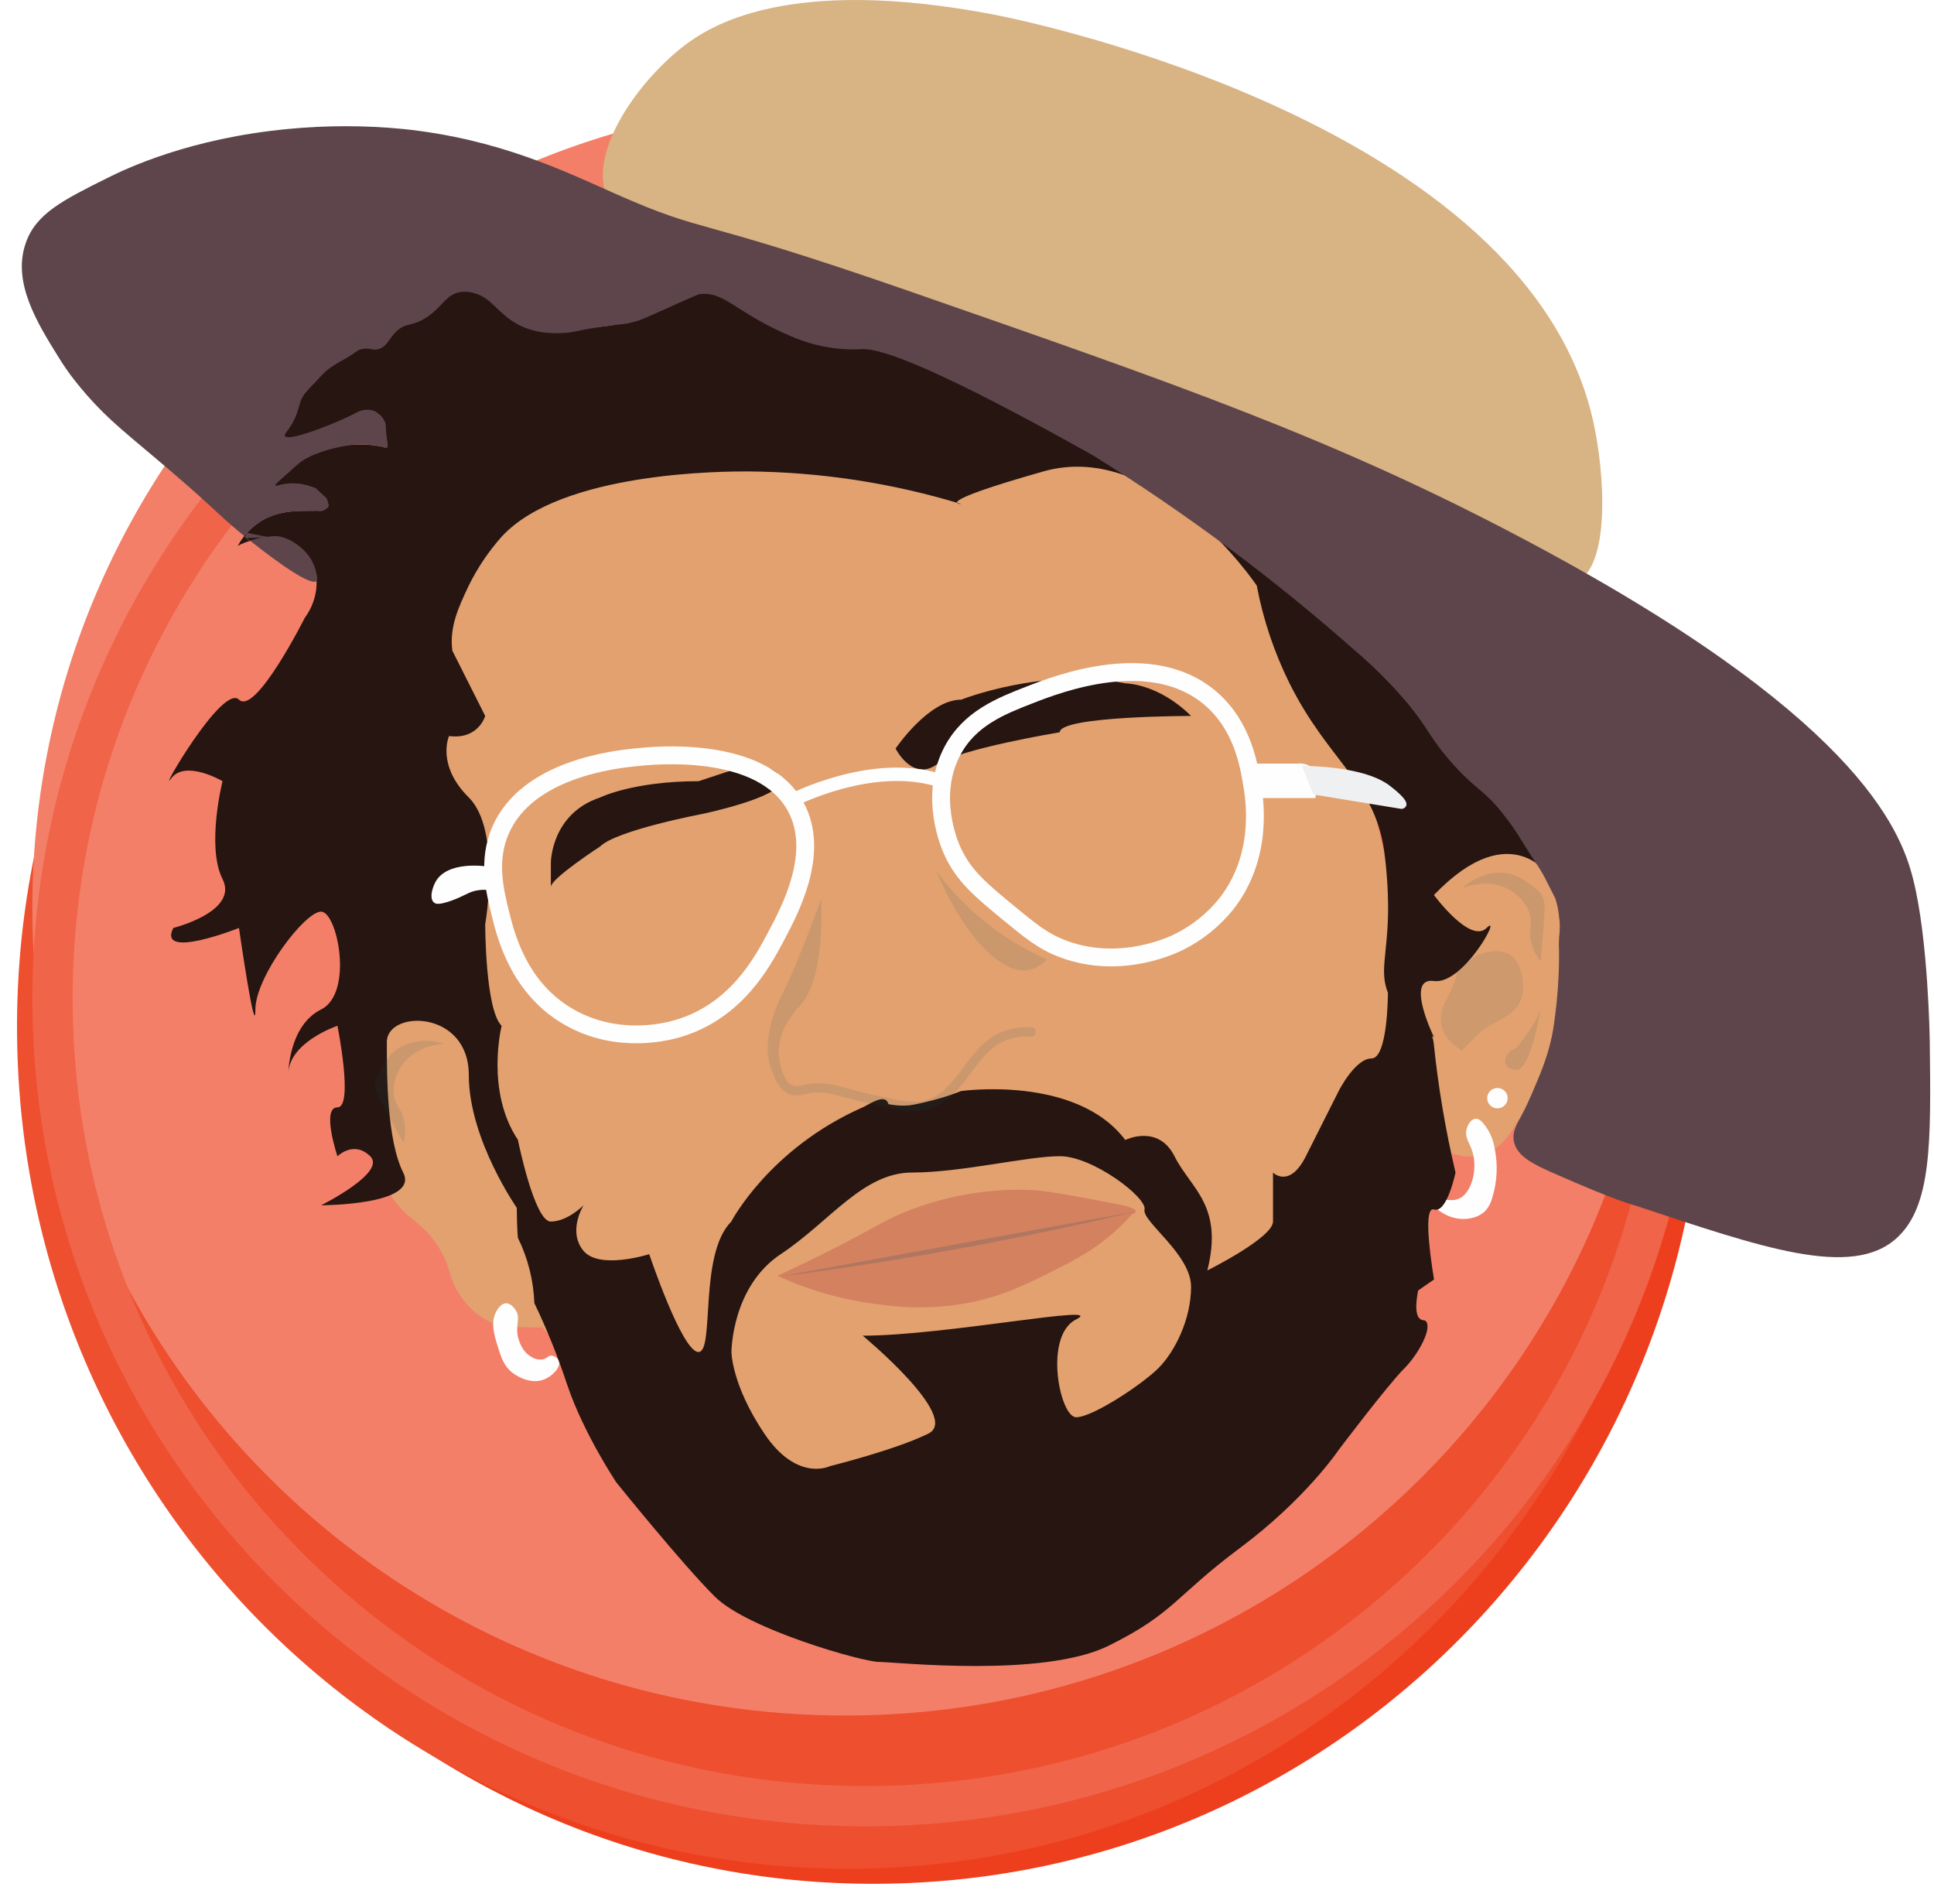 <svg width="384" height="378" viewBox="0 0 384 378" fill="none" xmlns="http://www.w3.org/2000/svg">
<path d="M176.796 373.965C267.904 372.101 340.233 295.838 338.346 203.626C336.46 111.413 261.073 38.171 169.966 40.035C78.858 41.899 6.529 118.162 8.415 210.375C10.302 302.587 85.688 375.829 176.796 373.965Z" fill="#ED3F1D"/>
<path d="M171.796 370.965C262.904 369.101 335.233 292.838 333.346 200.626C331.46 108.413 256.073 35.171 164.966 37.035C73.858 38.899 1.529 115.162 3.415 207.375C5.302 299.587 80.688 372.829 171.796 370.965Z" fill="#EE4F2F"/>
<g filter="url(#filter0_i)">
<path d="M171.822 358.589C260.961 358.589 333.222 286.798 333.222 198.24C333.222 109.682 260.961 37.891 171.822 37.891C82.684 37.891 10.422 109.682 10.422 198.24C10.422 286.798 82.684 358.589 171.822 358.589Z" fill="#F37F68"/>
</g>
<path d="M171.822 358.589C260.961 358.589 333.222 286.798 333.222 198.24C333.222 109.682 260.961 37.891 171.822 37.891C82.684 37.891 10.422 109.682 10.422 198.24C10.422 286.798 82.684 358.589 171.822 358.589Z" stroke="#F06449" stroke-width="8" stroke-miterlimit="10"/>
<path d="M84.933 117.856C84.933 117.856 88.182 205.288 94.709 208.524C94.709 208.524 75.15 189.099 71.893 215.001C73.109 231.162 77.176 237.985 80.859 241.171C82.522 242.584 85.949 244.894 88.146 249.527C89.632 252.649 89.319 254.224 91.324 257.135C92.908 259.622 95.21 261.577 97.929 262.743C99.885 263.506 101.228 263.414 107.748 263.569L120.78 279.759L150.115 308.903L179.45 318.622C179.45 318.622 241.377 312.145 244.64 302.426C247.904 292.706 283.744 253.857 283.744 253.857V226.691C283.744 226.691 293.52 234.425 300.04 224.713C306.56 215.001 309.816 205.288 309.816 185.864C309.816 166.439 293.52 166.439 293.52 166.439C293.52 166.439 287 163.197 280.481 172.909C273.961 182.622 270.705 143.772 270.705 143.772L264.192 124.319L251.153 95.175L231.601 75.751L166.39 72.523L104.463 82.235L78.392 104.902L84.933 117.856Z" fill="#E2A16F"/>
<path opacity="0.11" d="M290.342 176.314C290.74 176.151 296.03 174.047 300.296 177.02C300.815 177.388 303.303 179.139 303.851 181.965C304.156 183.582 303.609 184.331 303.851 186.203C304.101 187.917 304.81 189.532 305.906 190.879C305.906 190.879 306.695 182.064 306.695 180.213C306.709 179.14 306.4 178.087 305.806 177.19C305.048 176.506 304.251 175.866 303.417 175.276C302.168 174.31 300.706 173.653 299.151 173.361C297.486 173.115 295.785 173.315 294.224 173.941C292.781 174.462 291.461 175.269 290.342 176.314V176.314Z" fill="#19535F"/>
<path opacity="0.1" d="M294.793 189.198C294.793 189.198 301.313 186.747 302.308 194.396C303.303 202.046 296.784 202.018 293.527 205.288L290.264 208.524C290.264 208.524 283.751 205.288 287.008 198.811C290.264 192.334 288.998 193.21 288.998 193.21C288.998 193.21 292.802 189.304 294.793 189.198Z" fill="#19535F"/>
<path opacity="0.11" d="M301.007 208.1C302.614 206.129 305.386 202.491 305.984 200.005C306.062 199.687 306.055 199.581 306.041 199.581C306.026 199.581 303.943 212.804 301.007 212.408C300.545 212.345 299.528 212.246 299.08 211.54C298.86 211.136 298.796 210.666 298.902 210.219C299.151 208.771 300.858 208.156 301.007 208.1Z" fill="#19535F"/>
<path d="M294.907 240.408C293.193 242.118 290.698 242.04 289.93 241.983C286.24 241.701 283.303 238.452 283.723 237.668C284.142 236.884 287.847 239.349 290.235 237.668C292.425 236.128 293.463 231.558 292.198 228.181C291.679 226.811 290.776 225.638 291.217 224.099C291.444 223.258 292.084 222.184 292.959 222.114C293.833 222.043 294.48 222.954 295.035 223.703C295.925 224.967 296.513 226.417 296.755 227.941C297.438 231.188 297.284 234.553 296.307 237.724C296.071 238.72 295.589 239.642 294.907 240.408Z" fill="#FEFEFE"/>
<path d="M297.317 220.044C298.44 220.044 299.35 219.14 299.35 218.024C299.35 216.908 298.44 216.004 297.317 216.004C296.194 216.004 295.283 216.908 295.283 218.024C295.283 219.14 296.194 220.044 297.317 220.044Z" fill="#FEFEFE"/>
<path d="M102.906 265.674C103.034 266.134 103.617 268.359 105.523 269.39C105.876 269.624 106.274 269.786 106.691 269.865C107.109 269.944 107.539 269.938 107.954 269.849C108.665 269.623 108.829 269.143 109.447 269.143C109.783 269.161 110.106 269.275 110.377 269.472C110.649 269.669 110.857 269.94 110.976 270.252C111.346 271.438 109.717 273.211 108.018 273.875C105.025 275.048 101.975 272.717 101.74 272.533C99.998 271.156 99.472 269.425 98.711 266.939C98.135 265.046 97.325 262.376 98.612 260.236C98.818 259.889 99.493 258.773 100.482 258.752C101.47 258.731 102.217 259.847 102.352 260.052C103.496 261.768 102.202 263.019 102.906 265.674Z" fill="#FEFEFE"/>
<path d="M93.081 116.239C91.026 120.597 89.191 124.496 89.817 129.193L96.337 142.141C96.337 142.141 95.007 146.887 89.156 146.132C89.156 146.132 86.561 151.86 93.081 158.33C99.6 164.8 96.337 183.505 96.337 183.505C96.337 183.505 96.337 200.457 99.6 203.664C99.6 203.664 96.337 216.618 102.856 226.331V240.161C102.856 240.161 93.081 226.352 93.081 213.404C93.081 200.457 76.806 200.429 76.806 206.906C76.806 213.383 76.806 226.331 80.062 232.808C83.319 239.285 63.767 239.285 63.767 239.285C63.767 239.285 76.806 232.808 73.521 229.566C70.237 226.324 67.002 229.566 67.002 229.566C67.002 229.566 63.745 219.853 67.002 219.853C70.258 219.853 67.002 203.657 67.002 203.657C67.002 203.657 57.226 206.899 57.226 213.376C57.226 213.376 57.226 203.657 63.745 200.422C70.265 197.187 67.002 180.99 63.745 180.99C60.489 180.99 50.706 193.944 50.706 200.422C50.706 206.899 47.45 184.232 47.45 184.232C47.45 184.232 31.154 190.709 34.41 184.232C34.41 184.232 47.45 180.99 44.186 174.52C40.923 168.05 44.186 155.088 44.186 155.088C44.186 155.088 36.806 150.758 33.984 154.544C31.161 158.33 44.186 135.663 47.45 138.899C50.713 142.134 60.489 122.709 60.489 122.709C63.475 118.626 63.61 113.484 61.072 110.298C58.228 106.767 53.152 106.908 52.185 106.957C50.442 107.063 48.744 107.545 47.208 108.37C48.417 106.153 50.231 104.32 52.441 103.079C57.965 100.12 64.435 102.458 65.118 100.515C65.43 99.611 64.257 98.474 63.745 97.972C60.276 94.589 54.211 96.722 53.948 96.814C56.285 93.79 59.371 91.419 62.906 89.934C67.296 88.135 72.148 87.763 76.763 88.875C76.692 83.93 75.491 82.221 74.303 81.684C70.535 79.968 64.307 88.493 57.204 87.102C56.273 86.918 55.782 86.664 55.555 86.247C54.51 84.488 58.015 80.731 63.724 74.147C63.724 74.147 76.763 64.435 80.02 64.435C83.276 64.435 80.041 57.922 76.806 57.922C73.571 57.922 99.621 51.445 102.878 64.4C112.121 65.367 119.23 65.106 122.174 64.435C124.25 63.983 126.44 63.319 126.475 63.319C127.186 63.1 128.672 62.655 130.35 62.019C131.907 61.426 133.194 60.833 138.733 57.922C138.733 57.922 148.509 57.922 155.028 64.4C161.548 70.877 174.58 67.642 174.58 67.642C174.58 67.642 223.474 61.165 252.788 90.309C282.102 119.453 311.43 148.618 311.43 161.572C311.43 174.527 308.174 174.527 308.174 174.527C308.174 174.527 300.31 161.424 284.711 177.691C284.711 177.691 291.906 187.474 295.163 184.239C298.419 181.004 290.563 195.583 284.711 194.764C278.86 193.944 284.711 205.903 284.711 205.903C278.881 203.035 276.606 199.701 275.611 197.194C273.876 192.857 275.468 189.756 275.611 180.997C275.63 176.948 275.366 172.903 274.821 168.89C272.831 155.194 263.823 151.231 256.052 135.692C252.999 129.539 250.806 123.001 249.532 116.26C249.532 116.26 229.98 87.116 207.164 93.593C184.349 100.07 190.869 100.07 190.869 100.07C177.134 95.887 162.86 93.705 148.494 93.593C143.766 93.593 111.523 93.593 99.607 106.548C97.007 109.475 94.812 112.734 93.081 116.239ZM288.998 232.787C288.998 232.787 287.299 240.973 284.732 240.119C282.166 239.264 284.732 254.02 284.732 254.02L281.569 256.209C281.106 258.639 280.9 261.26 282.102 261.952C282.507 262.185 282.813 262.044 283.062 262.263C284.484 263.598 281.64 268.853 278.838 271.664C275.582 274.899 265.799 287.854 265.799 287.854C265.799 287.854 259.286 297.566 246.247 307.286C233.208 317.005 233.208 320.233 220.168 326.71C207.129 333.187 177.801 329.952 174.545 329.952C171.288 329.952 148.466 323.475 141.946 316.998C135.426 310.521 122.394 294.331 122.394 294.331C122.394 294.331 115.875 284.619 112.611 274.899C110.79 269.37 108.615 263.963 106.099 258.71C105.933 254.213 104.821 249.8 102.835 245.755C102.835 245.755 102.309 241.517 102.835 226.331C102.835 226.331 106.099 242.52 109.355 242.52C112.611 242.52 115.668 239.483 115.867 239.292C115.732 239.511 112.682 244.547 115.867 248.348C119.053 252.148 128.907 248.997 128.907 248.997C128.907 248.997 135.419 268.422 138.683 268.422C141.946 268.422 138.683 248.997 145.202 242.52C145.202 242.52 152.718 228.047 171.274 219.853C172.49 219.317 174.829 217.628 175.931 218.441C176.169 218.637 176.333 218.909 176.393 219.211C177.498 219.425 178.623 219.52 179.749 219.493C180.616 219.493 181.925 219.295 185.337 218.405C187.205 217.922 189.041 217.323 190.833 216.611C190.833 216.611 213.649 213.369 223.425 226.324C223.425 226.324 229.944 223.089 233.201 229.559C236.457 236.029 242.977 239.278 239.72 252.226C239.72 252.226 252.76 245.748 252.76 242.513V232.808C252.76 232.808 256.016 236.043 259.279 229.566L265.792 216.618C265.792 216.618 269.055 210.141 272.312 210.141C275.568 210.141 275.575 197.187 275.575 197.187C275.575 197.187 284.007 201.149 284.683 207.259C285.572 215.858 287.014 224.392 288.998 232.808V232.787ZM236.492 255.475C236.492 248.997 226.709 242.52 227.25 240.14C227.79 237.759 216.962 229.545 210.442 229.545C203.922 229.545 190.89 232.787 181.107 232.787C171.324 232.787 164.783 242.52 155.014 248.997C145.245 255.475 145.231 268.415 145.231 268.415C145.231 268.415 145.231 274.892 151.751 284.612C158.27 294.331 164.783 291.082 164.783 291.082C164.783 291.082 177.822 287.847 184.342 284.612C190.862 281.377 171.303 265.18 171.303 265.18C187.598 265.18 220.19 258.703 213.677 261.945C207.164 265.187 210.414 281.37 213.677 281.37C216.94 281.37 226.709 274.892 229.973 271.657C233.236 268.422 236.492 261.952 236.492 255.475Z" fill="#261511"/>
<path opacity="0.11" d="M154.545 208.806C154.462 209.746 154.462 210.691 154.545 211.631C154.836 214.711 156.144 216.477 155.967 216.576C155.789 216.675 154.459 215.305 153.464 213.044C152.866 211.704 152.51 210.269 152.412 208.806C152.387 208.336 152.387 207.864 152.412 207.393C152.687 203.942 153.654 200.58 155.256 197.504C157.211 193.704 159.763 187.361 163.077 178.433C163.418 191.727 161.143 197.137 158.896 199.581C158.825 199.659 155.867 202.724 155.035 205.903C154.806 206.832 154.644 207.776 154.552 208.728V208.728C154.546 208.754 154.544 208.78 154.545 208.806ZM204.74 203.982C203.635 203.901 202.525 203.956 201.434 204.144C196.379 205.027 193.748 208.573 191.196 211.999C188.942 215.036 186.816 217.904 183.133 218.61C180.872 219.048 178.007 218.398 172.298 217.113C170.812 216.781 169.554 216.406 168.437 216.131C165.38 215.297 163.176 214.718 160.019 215.29L159.308 215.439C158.694 215.662 158.024 215.684 157.396 215.502C156.336 215.086 155.035 213.553 154.552 208.757C154.55 208.773 154.55 208.79 154.552 208.806C154.469 209.746 154.469 210.691 154.552 211.631C154.843 214.711 156.152 216.477 155.974 216.576C155.796 216.675 154.467 215.305 153.471 213.044C154.182 215.276 155.263 216.661 156.727 217.24C157.704 217.558 158.758 217.558 159.735 217.24C159.934 217.19 160.154 217.148 160.382 217.106C163.098 216.59 164.925 217.106 167.947 217.904C169.077 218.215 170.364 218.568 171.893 218.907C176.5 219.952 179.337 220.588 181.612 220.588C182.244 220.591 182.875 220.534 183.496 220.418C187.904 219.571 190.357 216.272 192.739 213.08C195.12 209.887 197.474 206.722 201.782 205.959C202.721 205.797 203.676 205.752 204.626 205.825C204.75 205.835 204.875 205.819 204.994 205.781C205.112 205.742 205.221 205.681 205.316 205.6C205.41 205.519 205.488 205.421 205.544 205.311C205.6 205.2 205.634 205.08 205.643 204.956C205.652 204.833 205.637 204.709 205.598 204.592C205.559 204.474 205.498 204.365 205.416 204.271C205.335 204.178 205.236 204.101 205.125 204.045C205.014 203.989 204.893 203.956 204.768 203.946L204.74 203.982Z" fill="#19535F"/>
<path opacity="0.11" d="M185.828 172.782C191.295 185.687 198.718 193.627 204.313 192.56C205.699 192.257 206.947 191.513 207.868 190.441C199.066 186.615 191.456 180.518 185.828 172.782Z" fill="#19535F"/>
<path d="M154.353 253.299C155.533 252.755 157.31 251.886 159.458 250.89C171.502 245.091 173.677 243.29 178.391 241.171C186.438 237.69 195.155 236.002 203.929 236.227C207.221 236.276 211.892 237.166 221.242 238.953C222.579 239.207 225.55 239.794 225.508 240.5C225.508 240.761 225.095 240.966 224.747 241.1C223.29 242.721 221.714 244.232 220.033 245.621C217.573 247.655 214.594 249.598 209.369 252.19C203.738 255.016 198.789 257.467 191.807 258.752C186.268 259.719 180.611 259.815 175.042 259.035C167.884 258.221 160.901 256.285 154.353 253.299V253.299Z" fill="#D48160"/>
<path opacity="0.2" d="M154.715 253.462C166.489 251.95 178.832 250.05 191.686 247.67C203.531 245.473 214.836 243.057 225.565 240.493" fill="#19535F"/>
<path d="M109.376 171.285C109.376 171.285 109.376 161.572 119.152 158.33C119.152 158.33 125.672 155.095 138.711 155.095L148.487 151.867C148.487 151.867 155.007 151.867 155.007 155.102C155.007 158.337 139.529 161.579 139.529 161.579C139.529 161.579 122.416 164.814 119.152 168.057C119.152 168.057 109.376 174.414 109.376 176.088V171.285Z" fill="#261511"/>
<path d="M177.822 148.618C177.822 148.618 184.342 138.906 190.862 138.906C190.862 138.906 207.157 132.428 223.453 135.67C223.453 135.67 229.973 135.67 236.485 142.141C236.485 142.141 210.414 142.141 210.414 145.383C210.414 145.383 190.648 148.618 185.863 151.86C181.079 155.102 177.822 148.618 177.822 148.618Z" fill="#261511"/>
<path d="M153.976 186.104C151.395 190.942 146.155 200.846 134.488 204.236C132.661 204.766 122.792 207.436 113.159 202.018C103.027 196.325 100.439 185.772 99.358 181.4C98.228 176.801 96.77 170.882 99.358 164.885C104.648 152.609 122.174 150.758 126.326 150.341C129.639 149.995 151.296 147.728 158.029 160.23C162.92 169.335 156.898 180.623 153.976 186.104Z" stroke="#FEFEFE" stroke-width="3.54" stroke-miterlimit="10"/>
<path d="M243.41 179.549C240.897 182.65 237.746 185.181 234.168 186.973C232.966 187.58 222.593 192.624 211.246 188.456C207.193 186.966 204.712 184.924 200.289 181.28C194.815 176.773 191.324 173.898 189.077 168.904C188.501 167.633 184.385 158.062 189.077 149.126C192.525 142.607 198.718 140.191 204.513 137.931C209.973 135.812 228.608 128.536 240.389 138.672C246.709 144.111 247.982 151.917 248.608 155.752C249.077 158.457 250.996 169.971 243.41 179.549Z" stroke="#FEFEFE" stroke-width="3.54" stroke-miterlimit="10"/>
<path d="M157.225 158.931C157.225 158.931 173.037 150.716 186.454 154.919" stroke="#FEFEFE" stroke-width="2.66" stroke-miterlimit="10"/>
<path d="M247.818 153.725H257.609C257.609 153.725 260.225 153.153 259.478 156.324H249.574" stroke="#FEFEFE" stroke-width="4.24" stroke-miterlimit="10"/>
<path d="M96.372 172.493C96.372 172.493 88.893 171.377 86.838 175.459C86.34 176.462 85.807 178.214 86.49 178.807C86.618 178.92 87.023 179.189 89.334 178.384C92.007 177.451 92.725 176.646 94.559 176.3C95.498 176.125 96.459 176.109 97.403 176.25" fill="#FEFEFE"/>
<path d="M96.372 172.493C96.372 172.493 88.893 171.377 86.838 175.459C86.34 176.462 85.807 178.214 86.49 178.807C86.618 178.92 87.023 179.189 89.334 178.384C92.007 177.451 92.725 176.646 94.559 176.3C95.498 176.125 96.459 176.109 97.403 176.25" stroke="#FEFEFE" stroke-miterlimit="10"/>
<path d="M259.016 152.397C263.68 152.531 271.75 153.167 275.795 156.324C276.613 156.96 279.293 159.044 278.86 159.898C278.796 159.994 278.713 160.075 278.614 160.135C278.516 160.194 278.406 160.232 278.291 160.244L261.028 157.419L259.016 152.397Z" fill="#EEF0F2" stroke="#EEF0F2" stroke-width="0.71" stroke-miterlimit="10"/>
<path d="M312.93 115.575C307.519 118.012 299.613 109.719 291.899 103.284C282.28 95.239 258.22 87.412 211.089 70.587C170.727 56.171 150.542 48.966 145.231 48.238C134.858 46.826 123.958 46.296 120.659 39.402C116.621 30.968 125.864 16.954 135.448 9.382C140.659 5.271 156.187 -4.992 197.374 2.905C203.282 4.035 303.111 24.328 316.343 83.676C318.717 94.328 319.713 112.516 312.93 115.575Z" fill="#D8B384"/>
<path d="M383.161 206.906C383.402 226.811 383.559 239.398 376.641 245.755C367.668 254.02 349.56 247.585 324.491 239.278C324.491 239.278 321.22 238.572 308.195 232.801C304.562 231.19 301.199 229.587 300.594 226.656C300.189 224.706 301.192 223.124 302.223 221.231C302.223 221.231 303.047 219.733 304.192 217.042C305.685 213.553 307.207 210.141 308.131 205.74C308.437 204.285 308.565 203.212 308.842 201.057C309.334 197.074 309.571 193.063 309.553 189.049C309.499 188.108 309.499 187.165 309.553 186.224C309.662 185.308 309.709 184.385 309.695 183.462C309.695 182.911 309.617 182.509 309.553 181.986C309.453 180.785 309.214 179.6 308.842 178.454C308.721 178.129 308.764 178.306 307.42 175.629C306.858 174.513 306.872 174.527 306.709 174.216C306.176 173.214 305.587 172.243 304.946 171.306C302.102 167.068 301.327 165.231 298.433 161.594C294.459 156.6 293.406 157.115 288.65 151.881C283.737 146.471 283.879 144.818 278.874 138.927C275.87 135.446 272.602 132.199 269.098 129.214C252.843 114.834 235.397 101.838 216.948 90.365C187.086 73.646 175.277 69.132 171.182 69.316C168.074 69.488 164.957 69.19 161.939 68.433C160.236 67.996 158.572 67.421 156.962 66.716C146.084 62.118 143.795 57.675 138.839 58.424C138.548 58.466 136.649 59.314 132.853 61.002C128.537 62.923 127.591 63.481 125.43 64.025C123.745 64.449 123.83 64.237 119.593 64.859C114.168 65.65 113.976 66.01 111.886 66.109C110.322 66.187 106.532 66.37 102.913 64.456C98.477 62.118 97.545 58.608 93.137 57.979C92.581 57.899 92.016 57.899 91.459 57.979C88.552 58.438 88.061 60.663 84.99 62.81C81.762 65.064 80.617 63.778 78.47 66.045C77.112 67.458 76.806 68.793 75.206 69.288C73.898 69.69 73.585 68.97 71.95 69.288C70.699 69.528 70.983 69.93 67.684 71.696C66.81 72.181 65.969 72.724 65.167 73.321C64.92 73.511 64.682 73.713 64.456 73.928C64.108 74.253 63.518 74.882 62.366 76.139C61.679 76.804 61.036 77.512 60.439 78.258C59.458 79.671 59.579 80.377 58.889 82.228C57.73 85.286 56.245 86.106 56.586 86.586C57.467 87.822 68.068 83.422 70.578 82.016C71.377 81.533 72.303 81.302 73.237 81.352C73.69 81.4 74.132 81.521 74.545 81.712C75.318 82.142 75.946 82.788 76.351 83.57C76.778 84.446 76.451 84.629 76.82 87.102C76.97 88.112 77.112 88.677 76.82 88.875C76.529 89.073 76.223 88.797 75.398 88.578C74.817 88.456 74.228 88.378 73.635 88.345C72.524 88.211 71.402 88.189 70.286 88.281C69.838 88.324 69.575 88.373 68.971 88.472C66.647 88.813 64.374 89.437 62.203 90.33C61.762 90.52 61.541 90.612 61.221 90.775C59.8 91.481 59.089 92.188 57.318 93.798C55.853 95.098 54.538 96.185 54.659 96.362C54.78 96.539 55.37 96.32 55.59 96.263C56.986 95.921 58.438 95.866 59.856 96.101C60.098 96.15 59.934 96.101 61.122 96.44C61.627 96.528 62.121 96.672 62.594 96.871C63.041 97.111 62.878 97.188 63.788 97.972C64.428 98.523 64.769 98.714 64.975 99.216C65.042 99.403 65.096 99.594 65.139 99.788C65.253 100.247 65.31 100.494 65.21 100.65C65.111 100.805 65.118 100.734 64.748 100.989C64.378 101.243 64.407 101.25 64.293 101.321C63.973 101.491 63.604 101.546 63.248 101.476C62.309 101.377 59.558 101.476 57.958 101.54C55.595 101.752 53.318 102.525 51.318 103.793C50.714 104.193 50.165 104.667 49.682 105.206C49.177 105.721 48.609 106.315 48.765 106.618C48.921 106.922 49.305 106.809 49.476 106.802C50.902 106.771 52.326 106.667 53.742 106.491C57.176 105.912 60.447 109.316 60.667 109.592C61.657 110.658 62.362 111.956 62.715 113.364C62.977 114.501 63.113 115.073 62.835 115.342C61.484 116.67 51.865 109.119 49.135 106.929C44.314 103.065 43.12 101.589 37.709 96.828C25.694 86.275 21.357 83.775 14.837 75.539C13.678 74.065 12.608 72.525 11.63 70.926C7.365 64.075 2.388 56.008 5.111 48.26C7.13 42.383 12.59 39.691 21.35 35.319C25.189 33.398 37.766 27.443 57.204 25.607C64.791 24.872 72.433 24.872 80.02 25.607C99.074 27.57 112.192 34.048 122.394 38.561C140.965 46.769 136.123 42.354 181.057 57.986C234.075 76.429 264.761 87.102 301.654 106.562C368.323 141.717 377.359 164.483 379.862 174.562C382.848 186.337 383.146 205.995 383.161 206.906ZM49.533 107.423C49.696 107.353 49.867 107.289 50.045 107.226C50.996 106.876 51.991 106.655 53.002 106.569L49.078 105.799C49.078 105.799 48.758 106.145 48.438 106.505L49.533 107.423Z" fill="#5E454B"/>
<path opacity="0.11" d="M88.274 207.252C87.841 207.252 82.153 207.513 79.501 211.971C79.174 212.514 77.631 215.121 78.313 217.932C78.704 219.528 79.515 219.981 80.07 221.789C80.554 223.452 80.576 225.214 80.133 226.889C80.133 226.889 75.761 219.182 74.993 217.501C74.534 216.528 74.381 215.44 74.552 214.379C74.959 213.445 75.42 212.535 75.932 211.653C76.672 210.26 77.734 209.062 79.031 208.156C80.448 207.251 82.083 206.739 83.767 206.673C85.293 206.554 86.828 206.751 88.274 207.252V207.252Z" fill="#19535F"/>
<defs>
<filter id="filter0_i" x="2.422" y="29.891" width="334.8" height="332.698" filterUnits="userSpaceOnUse" color-interpolation-filters="sRGB">
<feFlood flood-opacity="0" result="BackgroundImageFix"/>
<feBlend mode="normal" in="SourceGraphic" in2="BackgroundImageFix" result="shape"/>
<feColorMatrix in="SourceAlpha" type="matrix" values="0 0 0 0 0 0 0 0 0 0 0 0 0 0 0 0 0 0 127 0" result="hardAlpha"/>
<feOffset dx="-4" dy="-18"/>
<feGaussianBlur stdDeviation="2"/>
<feComposite in2="hardAlpha" operator="arithmetic" k2="-1" k3="1"/>
<feColorMatrix type="matrix" values="0 0 0 0 0.965 0 0 0 0 0.624 0 0 0 0 0.557 0 0 0 1 0"/>
<feBlend mode="normal" in2="shape" result="effect1_innerShadow"/>
</filter>
</defs>
</svg>
